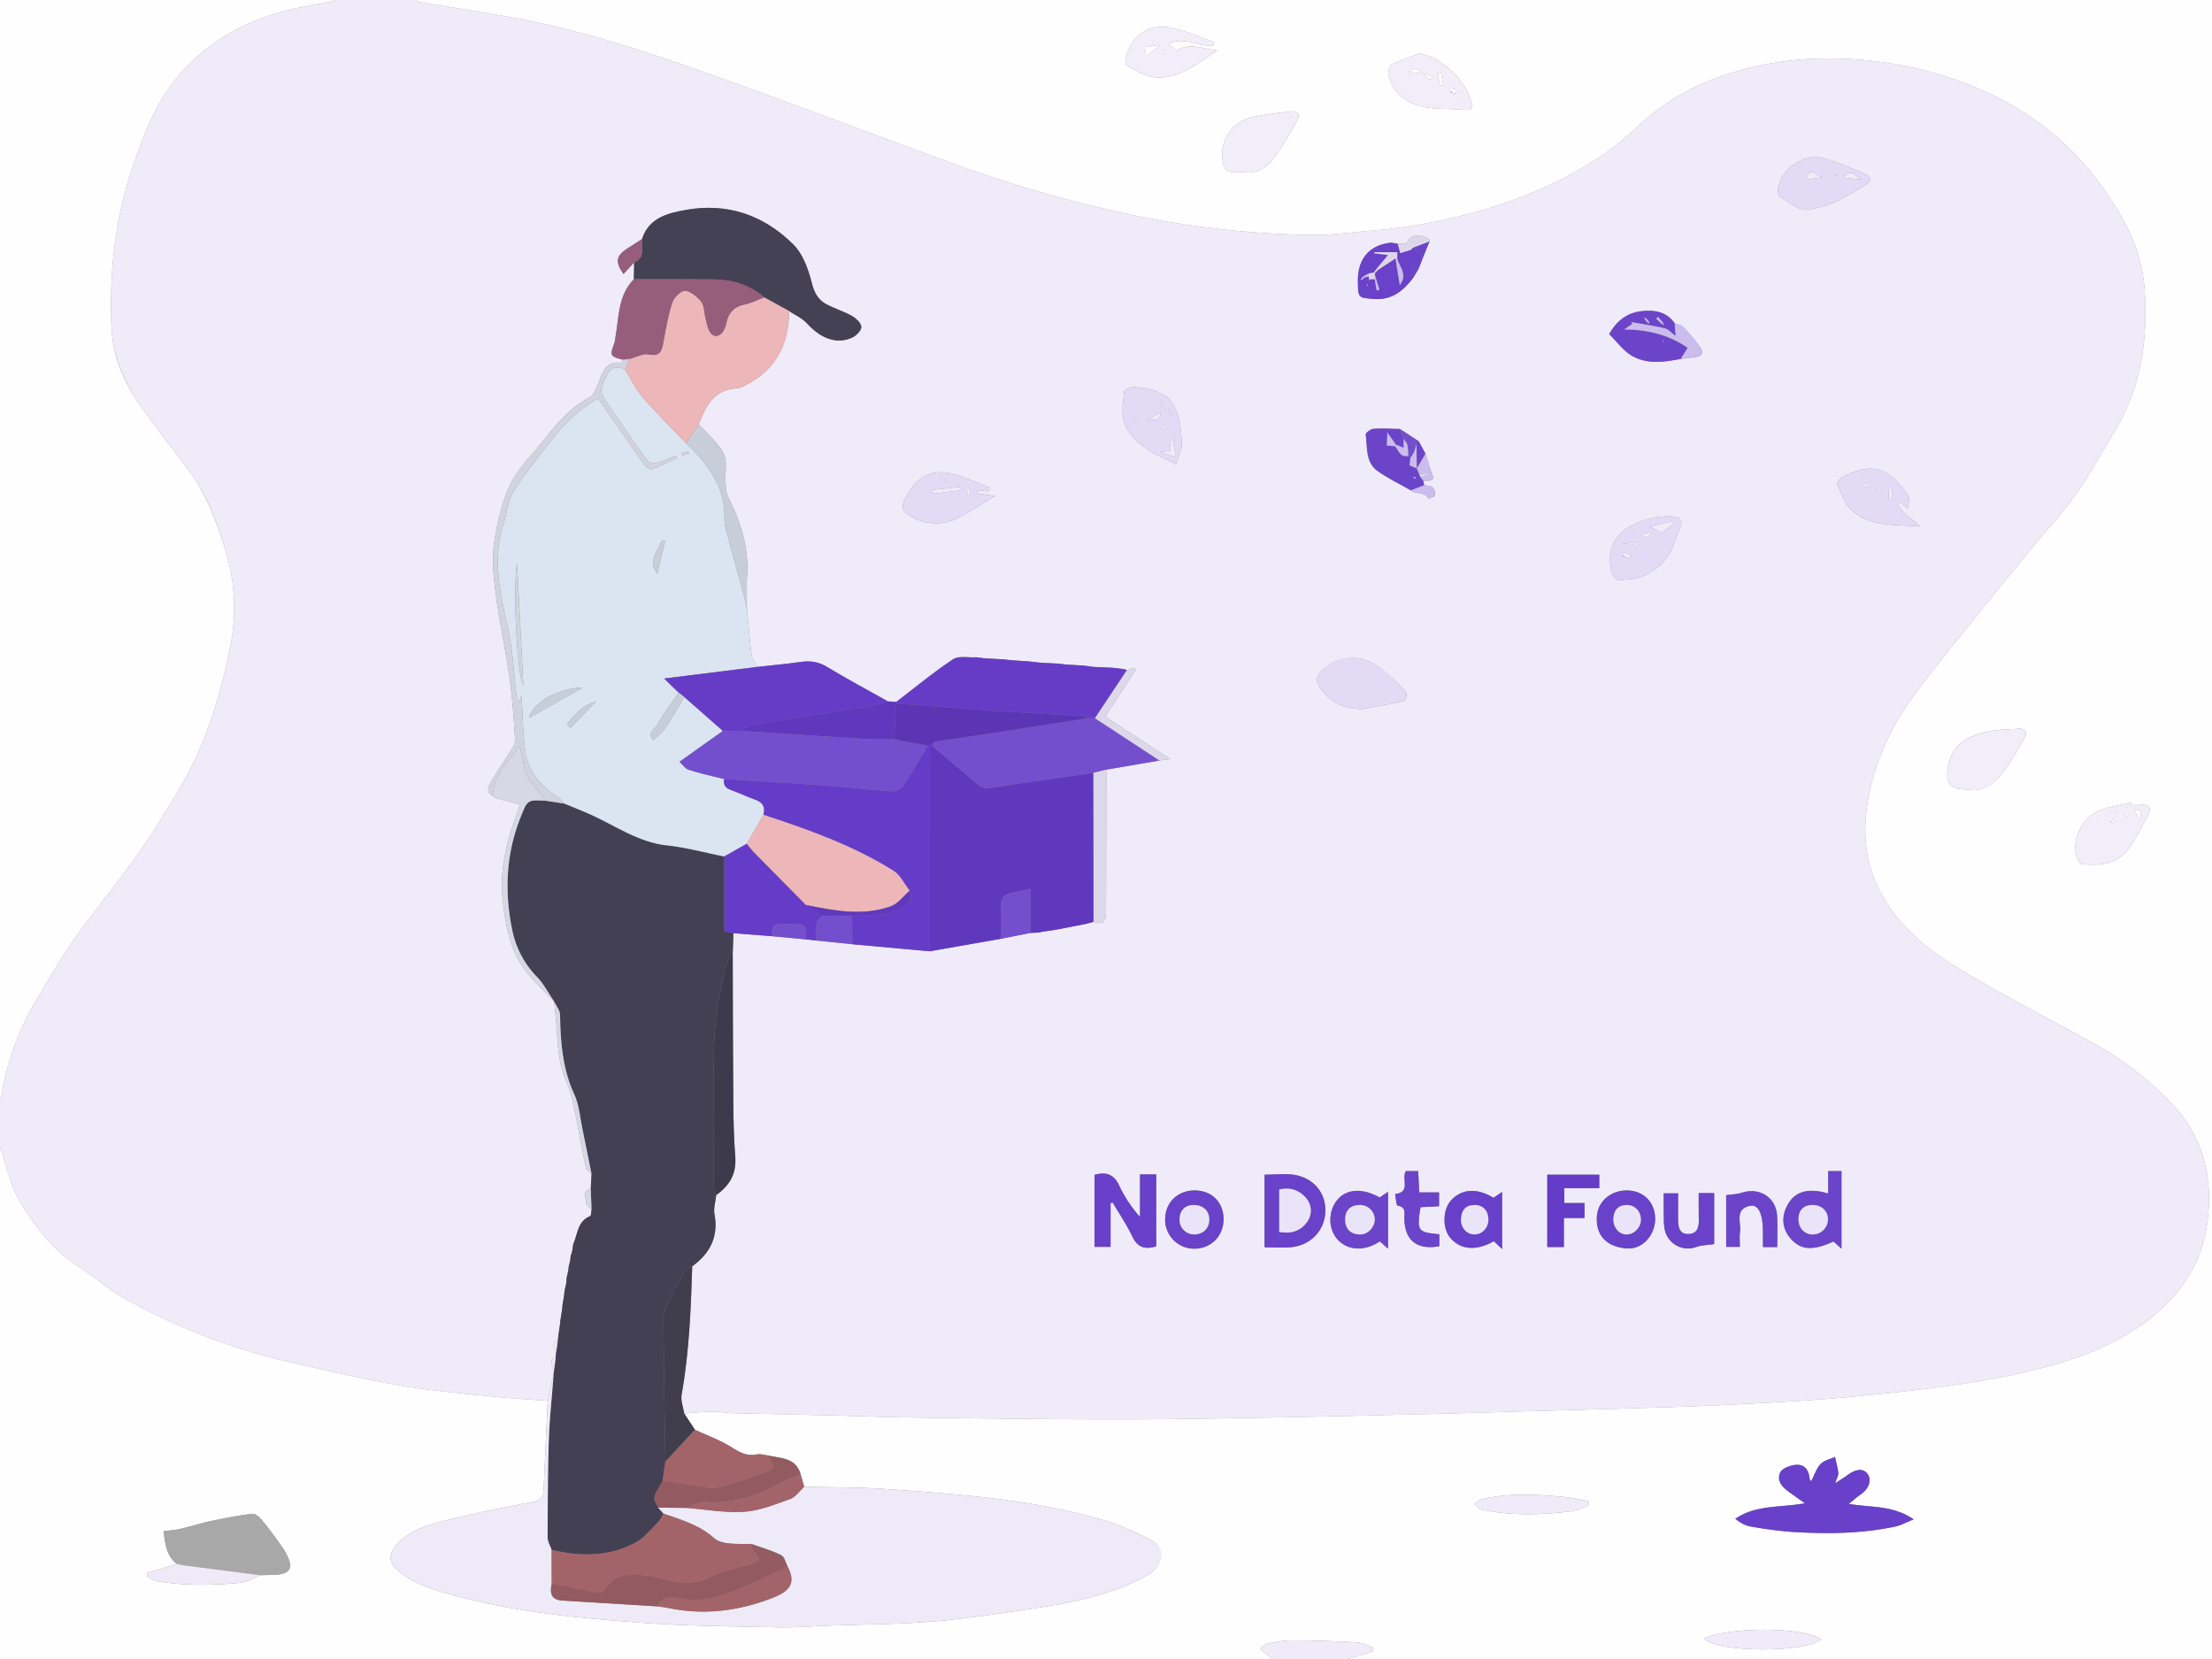 <svg id="a8cd01c5-f323-4511-b3a8-029f479e4a1c" data-name="Слой 1" xmlns="http://www.w3.org/2000/svg" viewBox="0 0 1600 1200"><rect x="0" y="0" width="1600" height="1200" fill="#808080" stroke="none"/><path d="M244.4,0h56.2a16.1,16.1,0,0,0,3.3,1.5c28.5,4.9,57.2,8.8,85.4,14.9,50.1,10.8,98.4,27.9,146.6,45.3C586.6,80,637,99.2,687.7,117.7a949.1,949.1,0,0,0,146.2,40.8A703.6,703.6,0,0,0,947.8,170a211.3,211.3,0,0,0,26.4-1.5c16.5-1.6,33.1-2.7,49.4-5.5,34.4-5.9,67.8-15.1,99.5-30.3,21.6-10.3,41.7-22.8,59-39s36.2-28.7,58.3-36.9c38.2-14.3,77.7-17.3,117.6-12.3,33.3,4.2,65.1,13.8,95,30.4,35.6,19.7,62.1,47.8,81.9,82.4,9.3,16.2,15.3,34.4,16.4,53.2,2.3,35.8-2.6,70-21.8,101.7-12.8,21.2-24.3,42.9-40.7,61.8-21.3,24.4-41.5,49.9-61.9,75.1-15.4,19.1-31.2,38-45.4,58.1a176.3,176.3,0,0,0-28.4,62.3c-6,25.4-5.9,50.5,6.4,74.5,13.4,26.3,35.7,43.7,60,58.2,29.8,17.8,60.7,33.9,91.3,50.5a237.7,237.7,0,0,1,61.1,46.5c21.9,23.6,28.9,53,24.8,84.5-4.6,35.1-24.9,60.6-54.1,79-19.4,12.3-41,20.4-63.3,26.2-44.4,11.7-89.9,16.5-135.4,21-31,3.1-62.2,4.6-93.4,6.2-29.2,1.5-58.4,2.2-87.6,3.1l-54.5,1.5-54.5,1.6-61.3,1.5c-23.2.5-46.4,1.1-69.6,1.5-39.1.6-78.3,1.5-117.5,1.4-49.7,0-99.5-.8-149.3-1.4-17.9-.3-35.8-1-53.7-1.5l-71.9-1.6c-5-.1-10-1.2-15-1.1-6.9,0-13.8.8-20.7,1.3-.7-4.5-2.6-9.2-1.9-13.4,5.5-30.8,6.7-61.9,7.7-93,12.8-9.4,19.1-21.3,16.1-37.7-.8-4.4.8-9.2,1.2-13.8,9.6-7,14.8-15.9,13.8-28.4s-1.3-27.3-1.4-40.9c-.3-35.2-.3-70.4-.4-105.5.1-4.9.3-9.8.5-14.7l28.2,2.2,24.4,2.3,7.4.8,26,2.7,56,5.1,51.7-9.1,21.3-4.2,6-.3,3.1-.7,6-.8,3.1-.5,21.2-4.1,3.1-.8,3-.8c6.8,2.1,9,.3,9-7.6.1-34.2.2-68.3.2-102.5l38.5-6.6,7.7-1.1-47-30.7,22.1-33.7a18.3,18.3,0,0,1-1.3-1.6l-5,1.6-2.9-.7-7.7-.9-13.6-.6-7.6-1-12.1-.7-6.1-.7-12.1-.6-9.2-1-12-.8-6.2-.7-13.6-.7-6.1-.8c-5.7.4-12.7-1.2-16.8,1.6-14.1,9.4-27.3,20.3-40.9,30.7l-6.1-.4c-14.6-8.2-29.4-16.1-43.8-24.8-6.2-3.8-12.2-4.7-19.2-3.7-10.5,1.5-21,2.4-31.5,3.6-1.4-2.8-3.6-5.5-4-8.4-1.5-10.7-2.2-21.4-3.3-32.1s-.2-19.7.1-29.5c.6-19-5.5-36-13.7-52.7-1.7-3.2-1.7-7.4-2-11.2-.5-6.9,1.5-15-1.5-20.6-4.1-7.9-11.8-14.1-17.9-21,5-13,10.9-25.1,27.5-26a16.2,16.2,0,0,0,5.6-1.9c22.4-11,32.1-29.6,32.3-54,4.3,2.9,9.2,5,12.6,8.6,10.3,11.3,21.5,15.6,32.8,10.7,3-1.3,6.8-5,6.8-7.7s-3.6-6.2-6.5-7.9c-5.9-3.4-12.5-5.4-18.5-8.5s-9.1-8.5-10.9-15.9c-2.5-9.8-6.4-20.6-13.2-27.4-21.4-21.3-47.8-30.5-78.1-25-13.3,2.4-26.5,5.8-31.4,21l-9.3,6c-9.6,5.8-10.5,10.3-4.1,19.3l7.7-8.4c-.1,4-.1,8.1-.2,12.2-11.6,11.8-10.7,27.6-13.4,42.2-.1.2,0,.5,0,.7s-.3,2-.6,3c-3.5,9.5-3.3,9.9,6.3,12.3-.6.8-1.2,2.3-1.7,2.2-11.9-1.2-13.5,8.1-16.8,15.9-1.4,3.4-3.1,7.8-5.9,9.2-14.2,7.4-23.8,19.5-33.5,31.3s-18.6,20.4-24.2,32.4-9.6,28.6-11.5,43.4c-1.5,12.1.1,24.9,1.7,37.2,2.7,20.2,7.1,40,9.9,60.1,2,14.2,2.8,28.5,3.8,42.8.2,2.2-.9,4.7-2.1,6.6-5,8.2-10.5,16-15.3,24.2-1.9,3.2-4.1,7.6,1.5,10.2h0l1.6,1.5,17.7,4.7c-.6,2-1.1,4.2-1.9,6.3-8.2,21.4-13.2,42.9-10.1,66.3,2.5,18.6,6,36.3,18.6,50.8,5.7,6.7,12.2,12.8,18.3,19.2h0c.5,4.9,1,9.9,1.4,14.9,1,9.7,1,19.6,3,29.2s6.6,17.9,8.7,27.1c3.7,16.1,6.3,32.5,9.7,48.7.4,1.8,2.7,3.2,4.2,4.8l-.6,10.8c-6.6,1.2-3.2,6.3-3.5,9.6-.1,1.7,2.7,3.6,4.1,5.4-.3,1.6-.2,4.3-1.1,4.7-8.2,3.3-8.8,11.2-11.3,18l-1,3.1c-.2,1.5-.5,3-.7,4.5s-.6,2-1,3l-.3,3.1c-.3,1.5-.7,3-1.1,4.5l-.3,3.1c-.5,2-.9,4-1.3,6s-.2,2.1-.2,3.1-.9,4-1.3,6.1l-.3,3c-.3,2.1-.7,4.1-1,6.1s-.3,3-.5,4.5l-1.2,7.6-.3,3.1c-.4,2.5-.7,5.1-1.1,7.6s-.2,2-.4,3c-4.7,2.5-3,5.8-1.2,9.1l-.3,3.1c-4.7,2.5-3,5.8-1.1,9.1-.1,1-.2,2-.4,3-1.4,6.6-2.9,13.2-4.3,19.9-13.6-1.1-27.1-1.8-40.6-3.2-22.5-2.4-45.1-4.2-67.3-8.1-27.4-4.8-54.6-11.2-81.8-17.5A444.9,444.9,0,0,1,88.8,938.4c-11.6-6.5-21.6-15.7-32.8-22.9-18.5-11.9-31.4-29.1-42.1-47.4C7,856.5,4.5,842.4,0,829.4v-35c.3-.3.9-.7,1-1.1a189.5,189.5,0,0,1,26.1-71.2c8.3-13.8,16.1-28,25.5-41.2,15.1-21.3,31.8-41.5,46.9-62.8,11.3-16,21.6-32.8,31.5-49.8,18.2-31,28.4-65.2,35.4-99.9a140.7,140.7,0,0,0-3-69.3c-6.2-20.3-13-39.9-25.6-57s-24.1-31.6-35.7-47.8-20.6-36.5-21.5-57.9c-1.5-39,2.4-77.3,15-114.6C104.1,97,112.9,72.9,131,52.6,155.7,25,186.4,10.9,221.7,4.5,229.3,3.1,236.9,1.5,244.4,0Zm789.5,174.8v-1.6c-7.8-4.9-14.2-3.2-16.6,3.1H1011c-2.1-.3-4.3-.9-6.3-.6-14.9,2.2-22.8,12.2-22.5,28.1.2,11.8.3,11.5,11.1,12.4,13.3,1.2,21.7-5.8,29-15.4l3.8-6.4,3-7.7c1.6-4,3.2-8,4.9-12ZM1031,328.1l-4.9-9-13.5-8.8c-6.5-.1-12.9-.5-19.3-.1-2,.2-5.6,3-5.4,4.2,1.1,9.2-.5,19.8,8.3,26.1s16.2,9.5,24.3,14.2c3.6,3.2,10.2.4,12.6,6.1,1.7-.8,4.4-1.3,4.7-2.5a6.5,6.5,0,0,0-1.5-5.7c-1.4-1.3-4-1.2-6.1-1.7a28.2,28.2,0,0,1-.7-3.1c3.5-.4,9.5,1.4,5.9-6Zm184.8-68.5,10.4-1.3c4.8-.6,6.4-3.2,3.5-7.1a134.1,134.1,0,0,0-12.3-14.8c-1.3-1.4-3.9-1.7-6-2.4-6.1-8.9-15.6-10-24.8-8.8s-17.4,7-22.6,16.5c5.5,5.4,9.8,11.5,15.7,15.2C1190.9,263.8,1203.5,261.9,1215.8,259.6ZM803.3,870.2l1.5-.4c4.8,8.1,10.2,16,14.2,24.5s9.3,9.6,17.3,7.2v-52H824.6v30.8a96,96,0,0,1-15.1-22.8c-3.9-8.4-9.6-9.9-17.8-7.7v52.1h11.6ZM985.9,512.8c10.1-1.9,20.2-3.6,30.2-5.9.8-.2,1.8-5.2.8-6.3-8.2-8.9-16.4-17.9-28-22.7s-28.1-.8-35.5,10.7a7.2,7.2,0,0,0-.2,6.1C960.3,507.2,971.2,513.2,985.9,512.8Zm323.7-361.1c6.1-1.9,12.6-3.1,18.3-5.8a203.2,203.2,0,0,0,22.6-13c3.8-2.4,2.2-5.4-1.1-6.8-9.9-4.2-19.7-8.9-30.1-11.6-14.1-3.8-29.9,6.6-33,20.7-.5,2.1-.3,6,1.1,6.8C1294,146.2,1300,152.6,1309.6,151.7Zm-455,165.4C853,291,845.2,281.5,820,280c-2.3-.1-6.6,1.9-6.8,3.3-1,9.6-3.3,19.2,3.1,28.6s15,14.4,24.5,19.1l9.9,4.8c1.3-4,2.8-7.9,3.9-11.9C855,322.3,854.6,320.4,854.6,317.1ZM715,355.4l.9-2.7c-8.5-3.3-16.9-7.2-25.7-9.7-18.9-5.3-30.5,5-36.7,20.5-.7,1.8-.6,5.1.6,6.3,9.2,9.1,25.9,11.5,38.6,5,9.2-4.7,17.9-10.5,26.9-15.9l-13.2-2.2.7-2Zm460.6,63.8c14.7,0,28.5-9.7,34.3-23.4,2-4.7,3.4-9.5,5.4-14.1s.7-7.6-4.7-8a56.6,56.6,0,0,0-31.2,6.9c-11.3,5.9-16.4,17.1-14.4,29.5C1166.2,417.7,1169.2,421,1175.6,419.2Zm197.1-54.7,1.6-1.4,5.6,4.7c.3-3.8,1.7-7.4.4-9.2-13.6-20.2-26.3-24.9-47.6-13.5-1.7.9-4.3,4-3.8,4.9,2.9,6.5,5.1,14.1,10.1,18.7,13.7,12.8,31.8,10.6,50.2,12.2C1382.9,375,1375.7,371.5,1372.7,364.5Zm-458,537.7c6.5,0,12.3.4,18.1,0,14.5-.9,24.8-11.1,25.8-24.9s-7.8-24.9-21.9-27.4c-7-1.2-14.4-.2-22-.2Zm407.7-38.9c-14.1-4.1-23.2-1.8-28.6,6.9s-4.6,18.9,1.7,26,15.7,8.7,30.7,1.8l5.8,5.2V847.1h-9.6ZM1004,903.2V862.1l-6.1,4.1c-12.2-7-23.7-6.4-30.4,1.5s-6.9,20.2-.7,28,18.5,10.6,31.3,2.2Zm82.5.2V862.2l-6.2,4.2c-12.1-7.3-23.1-6.6-30.9,2.1-5.9,6.6-6.1,20.1-.4,26.8,7.4,8.8,18.8,9.7,31.5,2.5Zm110.7-21.1c.3-11.9-8.3-20.9-20-21.2s-21.9,8.1-22.2,19.8c-.4,14,8.3,21,21.5,22.1C1187.6,904,1196.9,893.9,1197.2,882.3Zm-66,19.7V881h14.9V870.2h-14.6V859.4h25.3v-9.7h-37.6V902ZM885,882.3c.2-12.4-8.1-21-20.6-21.2s-21.4,8.5-21.6,20.5a21,21,0,0,0,20.8,21.6C875.7,903.3,884.8,894.4,885,882.3ZM1228.7,863c0,6.7,0,12.9.1,19.2s-1.4,10.1-7.4,10.4-7.6-4.9-7.6-10.1,0-12.9,0-19.3h-10.4c0,6.5,0,12.6.1,18.6a40.8,40.8,0,0,0,.4,6.1,17.2,17.2,0,0,0,23,14.1c3.9-1.4,8.2-1.4,13-2.1V863Zm56.8,39c0-8.2.4-15.5-.1-22.8-.8-13-12.5-20.4-25-16.6-3.6,1.2-7.6,1.3-11.8,1.9v37.4h9.9c0-3.9-.4-7.5.1-10.9.9-6.8-4.1-16.4,7.2-18.8,6.1-1.3,9.4,5.9,9.4,18.8v11Zm-244.4-9.2c-15.8-1.5-16.4-2.4-13.6-19.6l13.4-.7v-10h-14.3c-.3-5.5-.5-10.4-.8-15.4h-8.9c-3.5,5.6,4.1,15.1-7.8,16.6.6,3.1.9,8.2,1.8,8.4,6.3.9,4.9,5.4,4.9,9.1.2,16,9.1,23.2,25.3,20.2Z" style="fill:#efebf9"/><path d="M0,829.4c4.5,13,7,27.1,13.9,38.7,10.7,18.3,23.6,35.5,42.1,47.4,11.2,7.2,21.2,16.4,32.8,22.9a444.9,444.9,0,0,0,117.7,46.1c27.2,6.3,54.4,12.7,81.8,17.5,22.2,3.9,44.8,5.7,67.3,8.1,13.5,1.4,27,2.1,40.6,3.2l-3,64.1a7.6,7.6,0,0,0-.1,1.5c-.8,4.3-2.2,6.6-7.5,7.5-21.5,3.9-42.9,8.3-64.1,13.6-12.2,3-24.4,6.7-33.6,16.3-7.8,8-7.1,14.6,1.8,21.3,12,9.2,26,13,40.2,16.8,44.6,12,90.5,16.2,136.3,19.5,32.4,2.3,65,2.5,97.5,3.2,13.3.2,26.7-1,40-1.4,17.4-.6,34.8-.8,52.2-1.6,12.8-.7,25.6-1.6,38.3-3.2,20.9-2.6,41.8-5.5,62.6-8.9,25.7-4.3,50.9-10,73.9-23,10.5-5.9,12.3-19.4,2.5-24.6s-22.2-11.1-33.9-14.5c-51.5-15.3-104.7-19-157.9-22.8-19.8-1.4-39.8-1.2-59.7-1.7l-2.7-9.3c-3.5-11.9-14.3-11.1-23.3-13.3-2.8-.3-5.6-1.3-8.2-.8-7.3,1.5-12.6-1.5-18.6-5.3-8.2-5.1-17.4-8.4-26.2-12.5l-7.8-11.8c6.9-.5,13.8-1.3,20.7-1.3,5-.1,10,1,15,1.1l71.9,1.6c17.9.5,35.8,1.2,53.7,1.5,49.8.6,99.6,1.4,149.3,1.4,39.2.1,78.4-.8,117.5-1.4,23.2-.4,46.4-1,69.6-1.5l61.3-1.5,54.5-1.6,54.5-1.5c29.2-.9,58.4-1.6,87.6-3.1,31.2-1.6,62.4-3.1,93.4-6.2,45.5-4.5,91-9.3,135.4-21,22.3-5.8,43.9-13.9,63.3-26.2,29.2-18.4,49.5-43.9,54.1-79,4.1-31.5-2.9-60.9-24.8-84.5a237.7,237.7,0,0,0-61.1-46.5c-30.6-16.6-61.5-32.7-91.3-50.5-24.3-14.5-46.6-31.9-60-58.2-12.3-24-12.4-49.1-6.4-74.5a176.3,176.3,0,0,1,28.4-62.3c14.2-20.1,30-39,45.4-58.1,20.4-25.2,40.6-50.7,61.9-75.1,16.4-18.9,27.9-40.6,40.7-61.8,19.2-31.7,24.1-65.9,21.8-101.7-1.1-18.8-7.1-37-16.4-53.2-19.8-34.6-46.3-62.7-81.9-82.4-29.9-16.6-61.7-26.2-95-30.4-39.9-5-79.4-2-117.6,12.3-22.1,8.2-41.1,20.7-58.3,36.9s-37.4,28.7-59,39c-31.7,15.2-65.1,24.4-99.5,30.3-16.3,2.8-32.9,3.9-49.4,5.5a211.3,211.3,0,0,1-26.4,1.5,703.6,703.6,0,0,1-113.9-11.5,949.1,949.1,0,0,1-146.2-40.8C637,99.2,586.6,80,535.9,61.7c-48.2-17.4-96.5-34.5-146.6-45.3-28.2-6.1-56.9-10-85.4-14.9A16.1,16.1,0,0,1,300.6,0H1600V1200H974.7l18.4-5.4v-3c-3.9-1.2-7.7-3.3-11.6-3.6-15.2-.9-30.5-1.4-45.8-1.5-6.2-.1-12.5,1.1-18.6,2.2-2.1.5-3.9,2.6-5.9,3.9l5.3,4.3,3.5,3.1H0Zm127.9,301.8-6.1,2-15.6,4.5.3,2.8c2.4,1.1,4.7,2.7,7.2,3.2,19.9,3.5,40,3,60,1.2,5-.4,9.7-3.6,14.6-5.5,4.3-.2,8.6-.1,12.8-.5,8.4-.9,10.6-4.7,7.2-12.4a41.3,41.3,0,0,0-4.5-7.9c-4.3-6.1-8.7-12.2-13.5-18-2-2.5-5.3-5.9-7.7-5.6-10.2,1.1-20.2,3.2-30.2,5.3-7.6,1.6-14.9,4-22.5,5.7-3.6.8-7.3,1-11.6,1.6C119.6,1116.8,120.3,1125.3,127.9,1131.2Zm1177.7-43.8c-18.3,3.2-35.6,1-50.4,11.2,3.6,2.8,7.2,4.9,10.9,5.5a290.1,290.1,0,0,0,29.3,3.9c25.3,1.6,50.5,1.5,75.5-3.8,3.9-.8,7.5-2.9,13.3-5.2-15.2-10.4-30.8-8.4-46.9-11.2,3.7-3,6-5.1,8.7-6.9,5.9-4.1,8.1-10.3,4.9-14.7s-8.4-3.8-14.7.9c-2.3,1.7-4.7,3.1-8.8,5.9,1.2-3.9,2.5-5.8,2.3-7.5-.4-4-1.6-7.8-2.4-11.7-3.6,1.8-8.1,2.7-10.6,5.4s-4.4,8-6.6,12.2c-.6-.7-1.1-1-1.1-1.4-.5-6.5-3.6-11.1-10.3-10.4-4,.4-9.6,2.5-11,5.5-2.9,6.2,1.8,10.8,6.8,14.4Zm118-516.3c9.5,1.9,17.8-3,23.9-10.8s12-17.9,17.3-27.2c1.9-3.4-.3-6.3-4.6-6-7.8.6-15.7.5-23.2,2.2-13.5,3.1-25,9-27.8,24.8C1406.9,566.5,1410.2,571.2,1423.6,571.1ZM898.8,124.5c8.9,1.7,16.8-2.5,22.3-9.7,6.7-8.9,12.3-18.7,17.6-28.6,2-3.8-1.6-6.1-5.4-5.6-9.4,1.2-18.9,2.1-28.1,4.3a27.7,27.7,0,0,0-19.7,36c.5,1.6,3,3,4.9,3.5S895.4,124.5,898.8,124.5Zm642.8,457.3-.3-1.2c-7.3,1.7-14.8,2.7-21.8,5.3-12.9,4.9-20.6,19.5-17.7,33,.4,2.3,2.6,5.9,4.4,6.1,12.7,1.4,25.3.2,33.6-11.2,5.2-7.1,9.1-15.4,13.4-23.2,3.4-6.1,2-8.4-4.8-8.8ZM1027.2,38.6c-6.5,2.5-13.5,4.6-19.9,7.8-1.9.9-3.6,5.1-3.1,7.3,3.2,13.8,13.1,21.2,26.2,23.7,9,1.7,18.5,1.1,27.7,1.9,6.7.7,8-.6,5.7-7.1-4.6-13.1-13.7-22.4-25.3-29.5C1035.4,40.8,1031.6,40.1,1027.2,38.6ZM877.6,33.1l.7-2.7c-10.4-3.5-20.5-8.2-31.1-10.3-15.4-3-26.5,4-32.1,18.6-1,2.6-1.6,7.8-.5,8.4,6.4,3.6,13.2,8,20.2,8.7,17.7,1.9,30.7-9.6,45.8-19.3-11.1-1.3-20.6-6-29.8.3l-5.4-5.1C856.5,26,867,33.9,877.6,33.1Zm271.4,1056v-3.3c-6.1-1.1-12.2-2.5-18.4-3.1-19.8-1.9-39.7-2.8-59.3,1.8-1.8.5-3.4,2.3-5.1,3.4,1.8,1.4,3.4,3.6,5.4,4.1,21.2,4.3,42.5,3.9,63.8,1.3C1140,1092.8,1144.4,1090.6,1149,1089.1Zm83.7,95.9c7.5,10.5,74.6,10.7,84.4.7C1304.8,1177,1253.1,1176.4,1232.7,1185Z" style="fill:#fefefe"/><path d="M244.4,0c-7.5,1.5-15.1,3.1-22.7,4.5-35.3,6.4-66,20.5-90.7,48.1C112.9,72.9,104.1,97,95.6,121.8c-12.6,37.3-16.5,75.6-15,114.6.9,21.4,9.1,40.6,21.5,57.9s23.9,31.8,35.7,47.8,19.4,36.7,25.6,57a140.7,140.7,0,0,1,3,69.3c-7,34.7-17.2,68.9-35.4,99.9-9.9,17-20.2,33.8-31.5,49.8-15.1,21.3-31.8,41.5-46.9,62.8-9.4,13.2-17.2,27.4-25.5,41.2A189.5,189.5,0,0,0,1,793.3c-.1.4-.7.8-1,1.1V0Z" style="fill:#fefefe"/><path d="M920,1200l-3.5-3.1-5.3-4.3c2-1.3,3.8-3.4,5.9-3.9,6.1-1.1,12.4-2.3,18.6-2.2,15.3.1,30.6.6,45.8,1.5,3.9.3,7.7,2.4,11.6,3.6v3l-18.4,5.4H920Z" style="fill:#efebf9"/><path d="M400.5,993.4c.2-1,.3-2,.4-3,.4-3,.7-6.1,1.1-9.1l.3-3.1,1.2-9.1c.2-1,.3-2,.4-3s.7-5.1,1.1-7.6l.3-3.1,1.2-7.6c.2-1.5.3-3,.5-4.5s.7-4,1-6.1l.3-3c.4-2.1.8-4.1,1.3-6.1s.1-2.1.2-3.1.8-4,1.3-6l.3-3.1c.4-1.5.8-3,1.1-4.5l.3-3.1c.4-1,.7-2,1-3s.5-3,.7-4.5.7-2.1,1-3.1c2.5-6.8,3.1-14.7,11.3-18,.9-.4.8-3.1,1.1-4.7l-.6-15,.6-10.8c-2.2-10.7-4.3-21.4-6.5-32-1.8-8.6-2.4-17.8-6-25.6-8.5-18.5-10-37.8-10.3-57.5,0-3.2-2.7-6.4-4.2-9.6h0c-4.1-6-7.5-12.7-12.5-17.9a67.2,67.2,0,0,1-17.8-33.5c-5.8-27.8-4.7-55.1,5.9-81.8,5.1-12.7,4.7-12.8,18.2-12.1l13.7,2.1c8.1,3.4,16.3,6.5,24.1,10.4,16.2,7.9,31.4,17.8,50.1,19.8,13.9,1.5,27.5,5.3,41.3,8v54.3l6.6,1.2-.5,14.7c-1.2,1.6-2.9,3.1-3.5,4.9-7,22.5-9.8,45.7-10.2,69-.5,31.1-.2,62.1,0,93.2,0,2.5,1.1,5.1,1.7,7.7-.4,4.6-2,9.4-1.2,13.8,3,16.4-3.3,28.3-16.1,37.7-2.2,1.6-5.3,2.8-6.5,5-4.1,7.1-7.8,14.5-11.2,22-1.6,3.6-3.1,7.5-3.1,11.3.2,34.3.9,68.6,1.4,102.9-.7,4.6-1.3,9.1-2,13.7s-4.7,7.1-5.7,11.1,1.5,5.7,2.4,8.5l4,4.4c-1.4,2.1-2.4,4.5-4.1,6.2-4.9,4.9-9.4,10.7-15.2,14.1-19.5,11.1-40.5,10.8-61.7,5.9-1-3-2.9-6-2.9-9,.1-23.7.1-47.5.9-71.2C397.6,1025.1,399.3,1009.3,400.5,993.4Z" style="fill:#444053"/><path d="M523.9,619.5c-13.8-2.7-27.4-6.5-41.3-8-18.7-2-33.9-11.9-50.1-19.8-7.8-3.9-16-7-24.1-10.4-1.6-1.7-3.1-3.8-5.1-5-12.8-8-21.7-18.9-23.5-34.1-1.6-12.9-1.8-26-2.5-39.2-.6,1.5-1.1,3.1-1.7,4.7a10.6,10.6,0,0,1-2.1-5.7c-2-16-2.6-32.2-6.1-47.8-5.7-25.3-11.5-50.2-3-75.9,2.5-7.6,2.9-16.2,7-22.7,7.9-12.7,17.6-24.4,26.8-36.3s20-23.2,34.4-31c1.7,2.4,3.3,4.5,4.8,6.8,9.5,13.6,18.8,27.3,28.5,40.9,1.2,1.7,4.2,3.9,5.5,3.5,6.3-2.3,12.2-5.3,18.3-8.1l-.8-1.9c-4.5,1.8-9,4.1-13.7,5.2-2.2.6-6-.1-7.2-1.7-10.5-14.7-20.6-29.8-31-44.7-4.5-6.5-.2-12,2.2-17.3s7.5-6.4,12.9-3.6c4.2,6.7,7.6,14,12.7,19.8,10,11.6,20.9,22.4,31.5,33.5,3.8,3.9,7.9,7.6,11.3,11.9,9.9,12.2,16.9,25.4,16.4,41.9-.2,5.4,1.8,10.9,3.2,16.2,3.6,13.7,7.5,27.4,11.1,41.2.9,3.3,1.4,6.7,2.1,10,1.1,10.7,1.8,21.4,3.3,32.1.4,2.9,2.6,5.6,4,8.4l-67.3,8.4c4.4,4.3,7.4,7.3,10.5,10.2-5.2,7.6-10.9,14.9-15.3,22.9-1.8,3.2-7.9,6.3-3,11.5,3-2.9,6.5-5.5,8.8-9,4.9-7.1,9.1-14.7,13.6-22.2l27.9,24.5L491.5,551c2.4,2.2,4.2,5.1,6.7,5.8,8.4,2.7,17.1,4.6,25.6,6.7-.7,4.1.8,6.5,4.9,7.9,5.9,2.1,11.6,4.9,17.5,7s7.5,5.4,6,11l-12,20.9ZM431.2,507.3c-9.4,2.8-15.6,9.4-21,16.6l2.5,2.7,18.5-19.3.3-.6ZM374,407.5c-3.1,17.5-.1,81,4.5,87.9C377,465.7,375.5,435.7,374,407.5Zm8.7,111.8,38.7-21.9C404.8,497.5,385.6,507.6,382.7,519.3Zm98.4-128-2-.6c-8,14.9-8.3,16.6-3.7,24.6Zm17.2-63.5c-.1-.5-.3-.9-.4-1.4l-5,1.5.6,1.7Z" style="fill:#dbe5f1"/><path d="M480,1094.9l-4-4.4,20.4.2c14,1.1,28,3.7,41.9,2.8,11.2-.8,22.3-5.3,33.2-9.2,3.9-1.4,6.8-5.8,10.2-8.9,19.9.5,39.9.3,59.7,1.7,53.2,3.8,106.4,7.5,157.9,22.8,11.7,3.4,23,8.9,33.9,14.5s8,18.7-2.5,24.6c-23,13-48.2,18.7-73.9,23-20.8,3.4-41.7,6.3-62.6,8.9-12.7,1.6-25.5,2.5-38.3,3.2-17.4.8-34.8,1-52.2,1.6-13.3.4-26.7,1.6-40,1.4-32.5-.7-65.1-.9-97.5-3.2-45.8-3.3-91.7-7.5-136.3-19.5-14.2-3.8-28.2-7.6-40.2-16.8-8.9-6.7-9.6-13.3-1.8-21.3,9.2-9.6,21.4-13.3,33.6-16.3,21.2-5.3,42.6-9.7,64.1-13.6,5.3-.9,6.7-3.2,7.5-7.5a7.6,7.6,0,0,1,.1-1.5l3-64.1c1.4-6.7,2.9-13.3,4.3-19.9-1.2,15.9-2.9,31.7-3.5,47.5-.8,23.7-.8,47.5-.9,71.2,0,3,1.9,6,2.9,9,0,8.1,0,16.1.1,24.2-1.4,6.4-.9,11.8,7.4,12.4l68.7,4.2c2.7.4,5.5.6,8.2,1.2,25.9,5.4,50.9,2.2,75.4-7.3,13.5-5.2,16.7-11.4,10.9-22.7-1.5-2.8-2.3-7.1-4.7-8.2-6.8-3.4-14.3-5.5-21.5-8.1-5.5-.1-11,.2-16.5-.4-3.5-.4-7.7-1.3-10.2-3.6C506.2,1103.2,493,1099.4,480,1094.9Z" style="fill:#eeeaf7"/><path d="M791,666.8l-3,.8-3.1.8-21.2,4.1-3.1.5-6,.8-3.1.7-6,.3v-32l-13.7,3c-5.4,1.1-8.2,3.7-7.7,9.8.5,7.8.1,15.6.1,23.4l-51.7,9.1q.2-74.4.1-148.9H674c11.3,9.6,22.6,19.2,34,28.6,1.6,1.2,3.9,2.5,5.7,2.4,6.7-.7,13.4-2,20-3l57.2-8.2Z" style="fill:#6038bd"/><path d="M672.6,539.2q0,74.5-.1,148.9l-56-5.1c-.1-6.9-.1-13.8-.2-20.7,12.1.1,24.2.5,35.3-5.5,4.9-2.7,9.2-5.8,6.4-12.5-3.9-5-6.8-11.5-11.9-14.6-29.2-18.2-61.4-29.7-93.9-40.3,1.5-5.6-.5-9.1-6-11s-11.6-4.9-17.5-7c-4.1-1.4-5.6-3.8-4.9-7.9,24.9,1.6,49.8,3,74.6,4.8,15.5,1.1,31,3.1,46.5,4.1,2.8.2,6.9-1.9,8.5-4.2,6.3-9.4,11.9-19.3,17.7-29Z" style="fill:#653cc7"/><path d="M458.5,202c.1-4.1.1-8.2.2-12.2,8.4-3.4,5.1-10.8,5.7-16.9,4.9-15.2,18.1-18.6,31.4-21,30.3-5.5,56.7,3.7,78.1,25,6.8,6.8,10.7,17.6,13.2,27.4,1.8,7.4,4.6,12.6,10.9,15.9s12.6,5.1,18.5,8.5c2.9,1.7,6.6,5.3,6.5,7.9s-3.8,6.4-6.8,7.7c-11.3,4.9-22.5.6-32.8-10.7-3.4-3.6-8.3-5.7-12.6-8.6l-18-9.9c-10.6-9.2-23.2-12.8-36.9-13C496.8,201.9,477.6,202,458.5,202Z" style="fill:#454154"/><path d="M552.8,215.1l18,9.9c-.2,24.4-9.9,43-32.3,54a16.2,16.2,0,0,1-5.6,1.9c-16.6.9-22.5,13-27.5,26-3.1,4.6-6.1,9.2-9.1,13.8-10.6-11.1-21.5-21.9-31.5-33.5-5.1-5.8-8.5-13.1-12.7-19.8l3.3-7.8c4.6-1.2,9.6-4.1,13.9-3.2,6.9,1.3,9-1.1,10.2-7.1,1.9-10.1,3.6-20.4,6.7-30.2,1.2-3.7,6.2-8.7,9.4-8.7s8.7,4.1,11.5,7.7,2.1,7.6,3.1,11.5,1.3,6.5,2.7,9.4c2.4,5,6.8,5.3,10,.9a19.7,19.7,0,0,0,2.5-6.2c1.5-7.5,5.6-11.9,13.4-13.5C543.6,219.2,548.1,216.8,552.8,215.1Z" style="fill:#edb6b8"/><path d="M771.3,480.7l12.1.7,7.6,1,13.6.6,7.7.9,2.9.7L792,519.5h-5.6a7.3,7.3,0,0,0-2.6-1.4l-52.5-3.2c-8.7-.5-17.5-1-26.2-1.7l-56.9-4.3c0-.4.1-.8.1-1.2,13.6-10.4,26.8-21.3,40.9-30.7,4.1-2.8,11.1-1.2,16.8-1.6l6.1.8,13.6.7,6.2.7,12,.8,9.2,1,12.1.6Z" style="fill:#663cc7"/><path d="M786.4,519.5H792l46.7,30.6-38.5,6.6-9.3,2.3-57.2,8.2c-6.6,1-13.3,2.3-20,3-1.8.1-4.1-1.2-5.7-2.4-11.4-9.4-22.7-19-34-28.6.7-.9,1.4-2.5,2.2-2.7l42.5-6.4Z" style="fill:#744fcd"/><path d="M522.9,528.7,495,504.2l-4.1-3.2c-3.1-2.9-6.1-5.9-10.5-10.2l67.3-8.4c10.5-1.2,21-2.1,31.5-3.6,7-1,13-.1,19.2,3.7,14.4,8.7,29.2,16.6,43.8,24.8-4,1.1-7.9,2.6-12,3.3-28.2,4.6-56.5,8.9-84.7,13.6-3.9.6-7.4,2.9-11.1,4.4Z" style="fill:#663cc7"/><path d="M552.8,215.1c-4.7,1.7-9.2,4.1-14,5.1-7.8,1.6-11.9,6-13.4,13.5a19.7,19.7,0,0,1-2.5,6.2c-3.2,4.4-7.6,4.1-10-.9-1.4-2.9-1.9-6.2-2.7-9.4s-.9-8.6-3.1-11.5-7.5-7.6-11.5-7.7-8.2,5-9.4,8.7c-3.1,9.8-4.8,20.1-6.7,30.2-1.2,6-3.3,8.4-10.2,7.1-4.3-.9-9.3,2-13.9,3.2l-4.6.6c-9.6-2.4-9.8-2.8-6.3-12.3.3-1,.4-2,.6-3s-.1-.5,0-.7c2.7-14.6,1.8-30.4,13.4-42.2,19.1,0,38.3-.1,57.4.1C529.6,202.3,542.2,205.9,552.8,215.1Z" style="fill:#965e7b"/><path d="M523.9,619.5l16.3-9.2c1.6,1.9,3.1,4,4.8,5.8l38,38.5,7.2,4.6,4.9,3c-1.5,1.8-4,3.3-4.3,5.3-.7,4.2-.2,8.5-.3,12.8l-7.4-.8c-.3-11.1-.3-11.1-11.5-11.1a22.9,22.9,0,0,1-3.7-.1c-7.1-1.1-10.5,1.5-9.2,8.9L530.5,675l-6.6-1.2Z" style="fill:#653cc7"/><path d="M518,864.5c-.6-2.6-1.7-5.2-1.7-7.7-.2-31.1-.5-62.1,0-93.2.4-23.3,3.2-46.5,10.2-69,.6-1.8,2.3-3.3,3.5-4.9.1,35.1.1,70.3.4,105.5.1,13.6.3,27.3,1.4,40.9S527.6,857.5,518,864.5Z" style="fill:#3d3a4b"/><path d="M481.3,1057.2c-.5-34.3-1.2-68.6-1.4-102.9,0-3.8,1.5-7.7,3.1-11.3,3.4-7.5,7.1-14.9,11.2-22,1.2-2.2,4.3-3.4,6.5-5-1,31.1-2.2,62.2-7.7,93-.7,4.2,1.2,8.9,1.9,13.4l7.8,11.8Z" style="fill:#403d4d"/><path d="M450.8,260.2l4.6-.6-3.3,7.8c-5.4-2.8-10.4-1.6-12.9,3.6s-6.7,10.8-2.2,17.3c10.4,14.9,20.5,30,31,44.7,1.2,1.6,5,2.3,7.2,1.7,4.7-1.1,9.2-3.4,13.7-5.2l.8,1.9c-6.1,2.8-12,5.8-18.3,8.1-1.3.4-4.3-1.8-5.5-3.5-9.7-13.6-19-27.3-28.5-40.9-1.5-2.3-3.1-4.4-4.8-6.8-14.4,7.8-24.9,18.8-34.4,31s-18.9,23.6-26.8,36.3c-4.1,6.5-4.5,15.1-7,22.7-8.5,25.7-2.7,50.6,3,75.9,3.5,15.6,4.1,31.8,6.1,47.8a10.6,10.6,0,0,0,2.1,5.7c.6-1.6,1.1-3.2,1.7-4.7.7,13.2.9,26.3,2.5,39.2,1.8,15.2,10.7,26.1,23.5,34.1,2,1.2,3.5,3.3,5.1,5l-13.7-2.1c-5.9-8.5-14.4-15.4-16-26.5-.5-3.7-1.5-7.3-2.7-13.2-9.2,12.5-19.3,21.6-19.3,36.2-5.6-2.6-3.4-7-1.5-10.2,4.8-8.2,10.3-16,15.3-24.2,1.2-1.9,2.3-4.4,2.1-6.6-1-14.3-1.8-28.6-3.8-42.8-2.8-20.1-7.2-39.9-9.9-60.1-1.6-12.3-3.2-25.1-1.7-37.2,1.9-14.8,5.3-30,11.5-43.4s15.6-22,24.2-32.4,19.3-23.9,33.5-31.3c2.8-1.4,4.5-5.8,5.9-9.2,3.3-7.8,4.9-17.1,16.8-15.9C449.6,262.5,450.2,261,450.8,260.2Z" style="fill:#d1d3de"/><path d="M803.3,870.2v31.7H791.7V849.8c8.2-2.2,13.9-.7,17.8,7.7a96,96,0,0,0,15.1,22.8V849.5h11.7v52c-8,2.4-13.5.8-17.3-7.2s-9.4-16.4-14.2-24.5Z" style="fill:#6840c9"/><path d="M985.9,512.8c-14.7.4-25.6-5.6-32.7-18.1a7.2,7.2,0,0,1,.2-6.1c7.4-11.5,22.8-15.8,35.5-10.7s19.8,13.8,28,22.7c1,1.1,0,6.1-.8,6.3C1006.1,509.2,996,510.9,985.9,512.8Z" style="fill:#e3dbf5"/><path d="M534.4,528.6c3.7-1.5,7.2-3.8,11.1-4.4,28.2-4.7,56.5-9,84.7-13.6,4.1-.7,8-2.2,12-3.3l6.1.4c0,.4-.1.8-.1,1.2l-1.5,25.8c-7.1,0-14.2.3-21.2-.2C595.1,532.7,564.8,530.6,534.4,528.6Z" style="fill:#6038bd"/><path d="M1309.6,151.7c-9.6.9-15.6-5.5-22.2-9.7-1.4-.8-1.6-4.7-1.1-6.8,3.1-14.1,18.9-24.5,33-20.7,10.4,2.7,20.2,7.4,30.1,11.6,3.3,1.4,4.9,4.4,1.1,6.8a203.2,203.2,0,0,1-22.6,13C1322.2,148.6,1315.7,149.8,1309.6,151.7Zm9.9-23.7c-4,1.8-9.8-10.3-13.4,1.9Zm27.7,1.8c-4.4-1-8-9.3-14-1.3Zm-18.3-2.8-1.1-.7h-.8c.1.4.1.7.2,1Z" style="fill:#e3dbf5"/><path d="M854.6,317.1c0,3.3.4,5.2,0,6.8-1.1,4-2.6,7.9-3.9,11.9l-9.9-4.8c-9.5-4.7-18.2-9.9-24.5-19.1s-4.1-19-3.1-28.6c.2-1.4,4.5-3.4,6.8-3.3C845.2,281.5,853,291,854.6,317.1ZM839.1,327l11.4,3.7c-.8-4.4-1.6-9.2-2.4-13.9l-1.7.2v9.1Zm.4-28.7-9.5,5.6C834.1,303.1,839.1,305.7,839.5,298.3Zm2.8,8.8c-.4,1.1-1,1.8-.8,2.3s.9.8,1.4,1.2.8-1.2.8-1.7S843,307.9,842.3,307.1Zm3.7-6.4h1c-.1-1.5-.1-3-.2-4.5h-1Zm-5.2-10.5-1.2.3c.2,1.3.3,2.6.5,3.9h.7ZM820,302.4c-.1.3-.1.5-.2.8s.9.6,1.2.5a5.7,5.7,0,0,0,1.6-1.1Zm29.3,11,.3-.9-.5.2A2.5,2.5,0,0,0,849.3,313.4Z" style="fill:#e3dbf5"/><path d="M715,355.4l-7.9-.7-.7,2,13.2,2.2c-9,5.4-17.7,11.2-26.9,15.9-12.7,6.5-29.4,4.1-38.6-5-1.2-1.2-1.3-4.5-.6-6.3,6.2-15.5,17.8-25.8,36.7-20.5,8.8,2.5,17.2,6.4,25.7,9.7Zm-41-1a25.1,25.1,0,0,1,.4,2.7l20.1-2.4-.3-2.5Zm26.8-1.6-2,.5c.6,1.8,1.1,3.6,1.6,5.3l1.7-.4Zm-18-5.8a6.1,6.1,0,0,0-.5,1.2c.4.2.8.6,1.1.5s.4-.8.6-1.2Z" style="fill:#e3dbf5"/><path d="M1175.6,419.2c-6.4,1.8-9.4-1.5-10.6-9.1-2-12.4,3.1-23.6,14.4-29.5a56.6,56.6,0,0,1,31.2-6.9c5.4.4,6.9,2.9,4.7,8s-3.4,9.4-5.4,14.1C1204.1,409.5,1190.3,419.2,1175.6,419.2Zm35-40.7c-.1-.6-.1-1.1-.2-1.7l-17,4,8.6,4.7Zm-26,16v-2H1174v.5Zm3.2-7.7a19.5,19.5,0,0,1,.8,2.2l5.8-2-.9-2.3Zm-7.2,15.7c-3.4-1.8-4.2-2.7-4.9-2.6s-1.2,1.2-1.8,1.8,1.5,1.6,2.4,1.8S1178.2,403.1,1180.6,402.5Zm.8-17.8-.6.2c-.1.1.1.3.1.5l.6-.2C1181.6,385.2,1181.4,384.9,1181.4,384.7Z" style="fill:#e3dbf5"/><path d="M1372.7,364.5c3,7,10.2,10.5,16.5,16.4-18.4-1.6-36.5.6-50.2-12.2-5-4.6-7.2-12.2-10.1-18.7-.5-.9,2.1-4,3.8-4.9,21.3-11.4,34-6.7,47.6,13.5,1.3,1.8-.1,5.4-.4,9.2l-5.6-4.7Zm-4.1-10.6h-2.5c0,2.4,0,4.7.1,7.1a12.1,12.1,0,0,0,1.9,0C1368.3,358.6,1368.5,356.2,1368.6,353.9Zm-16.2-1.3a9.8,9.8,0,0,0,.5-1.6l-6-1.9-.5,1.7Zm6.3.2-1.1,1.1,2.8,2.6,1-1.2Zm-11.2-6.9-1.2-.5c-.2.4-.6.9-.5,1.2s.7.4,1.1.5Z" style="fill:#e3dbf5"/><path d="M914.7,902.2V849.7c7.6,0,15-1,22,.2,14.1,2.5,22.8,14,21.9,27.4s-11.3,24-25.8,24.9C927,902.6,921.2,902.2,914.7,902.2Zm10.6-11.1c8.5,1.5,15.5-.6,20.2-7.3a13.7,13.7,0,0,0-.6-17c-4.9-5.9-11.6-8.3-19.6-6.4Z" style="fill:#6a41c9"/><path d="M356.7,575.7c0-14.6,10.1-23.7,19.3-36.2,1.2,5.9,2.2,9.5,2.7,13.2,1.6,11.1,10.1,18,16,26.5-13.5-.7-13.1-.6-18.2,12.1-10.6,26.7-11.7,54-5.9,81.8a67.2,67.2,0,0,0,17.8,33.5c5,5.2,8.4,11.9,12.5,17.9-6.1-6.4-12.6-12.5-18.3-19.2-12.6-14.5-16.1-32.2-18.6-50.8-3.1-23.4,1.9-44.9,10.1-66.3.8-2.1,1.3-4.3,1.9-6.3l-17.7-4.7-1.6-1.5Z" style="fill:#d6d8e4"/><path d="M1322.4,863.3V847.1h9.6v56.1l-5.8-5.2c-15,6.9-23.3,6.4-30.7-1.8s-7-17.6-1.7-26S1308.3,859.2,1322.4,863.3Zm-11.4,8.3c-6.5,0-10.2,3.9-10.1,10.4s4.7,11.2,10.8,10.9a11,11,0,0,0,10.5-10.8C1322.3,876,1317.5,871.5,1311,871.6Z" style="fill:#6c44ca"/><path d="M1215.8,259.6c-12.3,2.3-24.9,4.2-36.1-2.7-5.9-3.7-10.2-9.8-15.7-15.2,5.2-9.5,12.7-15.3,22.6-16.5s18.7-.1,24.8,8.8c.1,2.4.3,4.8.4,7.2l-.9,1c-2.2-1.6-4.2-4.1-6.7-4.7-7.4-1.8-14.9-2.9-22.4-4.2l-1.9-.5.9,1.5-6,4.1c16.8.1,32.3,3.7,45.9,13.3Zm-25-29.3-1.5-.5.6,1.4,2.4,2.8.9-.7Zm11.2,4,1.4.9a12.1,12.1,0,0,0-.5-1.8l-3.6-4.2-1.3,1.3Zm1.6,12.5-.4-.5-.4.4a.9.9,0,0,0,.3.5Zm-26.2-15.4-.3.3h.5Z" style="fill:#6c44ca"/><path d="M496.3,320.7c3-4.6,6-9.2,9.1-13.8,6.1,6.9,13.8,13.1,17.9,21,3,5.6,1,13.7,1.5,20.6.3,3.8.3,8,2,11.2,8.2,16.7,14.3,33.7,13.7,52.7-.3,9.8-.1,19.7-.1,29.5-.7-3.3-1.2-6.7-2.1-10-3.6-13.8-7.5-27.5-11.1-41.2-1.4-5.3-3.4-10.8-3.2-16.2.5-16.5-6.5-29.7-16.4-41.9C504.2,328.3,500.1,324.6,496.3,320.7Z" style="fill:#c7ced9"/><path d="M1004,903.2l-5.9-5.3c-12.8,8.4-24.9,5.8-31.3-2.2s-5.8-20.4.7-28,18.2-8.5,30.4-1.5l6.1-4.1Zm-20.3-31.6c-7,.1-10.8,3.8-10.7,10.6s4,10.7,11,10.7c5.4,0,10.4-5.2,10.4-10.9A10.6,10.6,0,0,0,983.7,871.6Z" style="fill:#6c44ca"/><path d="M1086.5,903.4l-6-5.6c-12.7,7.2-24.1,6.3-31.5-2.5-5.7-6.7-5.5-20.2.4-26.8,7.8-8.7,18.8-9.4,30.9-2.1l6.2-4.2Zm-9.9-21.5c-.1-6.1-4.5-10.6-10.4-10.3s-9.2,4.4-9.4,10.4,4.1,10.9,9.8,10.9S1076.7,887.9,1076.6,881.9Z" style="fill:#6840c9"/><path d="M1029.1,186.7l-3,7.7-4.7-3.6-1.6.4c.8,3.2,1.7,6.4,2.5,9.6-7.3,9.6-15.7,16.6-29,15.4-10.8-.9-10.9-.6-11.1-12.4-.3-15.9,7.6-25.9,22.5-28.1,2-.3,4.2.3,6.3.6.6,2,1.1,4,1.9,6.8l7.7-2.4,1.1-1.3a1,1,0,0,1,1-.4Zm-42.1,14,3-.6.3,1.8v1.2l.9-1.1h3.1c.5,2.7.9,5.4,1.4,8.1l2-.5-3.3-10.8a4.9,4.9,0,0,0,.1-1.2l2.2-2.4,12.6-8.3c1,6,1.9,12,3.1,19.2,6.2-8.1-.7-13.4-1.8-19.3v-4.4H994.1c0,.3-.1.6-.1.8l10,1.3-8.2,9.8-2,2.7-3.9.8-3.7,2.1-2,2.1.7.6Zm2.5,5.5-.3-.5-.5.3a4.1,4.1,0,0,0,.5.9Z" style="fill:#6a41c9"/><path d="M1197.2,882.3c-.3,11.6-9.6,21.7-20.7,20.7-13.2-1.1-21.9-8.1-21.5-22.1.3-11.7,9.7-20,22.2-19.8S1197.5,870.4,1197.2,882.3Zm-10.3.3c.2-6-4.1-10.8-9.8-11s-9.8,3.5-10.1,9.6,3.5,11.3,9.1,11.7S1186.7,888.3,1186.9,882.6Z" style="fill:#6a41c9"/><path d="M1131.2,902h-12V849.7h37.6v9.7h-25.3v10.8h14.6V881h-14.9Z" style="fill:#653cc7"/><path d="M885,882.3c-.2,12.1-9.3,21-21.4,20.9a21,21,0,0,1-20.8-21.6c.2-12,9.3-20.6,21.6-20.5S885.2,869.9,885,882.3Zm-10.3-.5c-.2-6.5-4.3-10.3-11.3-10.2s-10.1,4.1-10.2,10.4a10.6,10.6,0,0,0,10.9,10.9C870.6,892.7,874.8,888.3,874.7,881.8Z" style="fill:#6a41c9"/><path d="M1029.5,347.8a28.2,28.2,0,0,0,.7,3.1l-9.7,3.8c-8.1-4.7-16.7-8.8-24.3-14.2s-7.2-16.9-8.3-26.1c-.2-1.2,3.4-4,5.4-4.2,6.4-.4,12.8,0,19.3.1l2.7,7.2v6.4l-5.5-2.2-6.3-8.8-.5-.7c0,.1-.1.3,0,.4l.5.3-.3,8.9-.4.9.8-.5,5.4.6c2.8,2.8,3.6,8.5,9.7,6.9h0l1.5,1.6h0l-.6,5.4,5.2,2.2h0l2.1,5,.6,1.3Zm-5.2-2.3a3.8,3.8,0,0,0-1.3-.4c-.2-.1-.4.2-.6.4s.6.6,1,.6S1024,345.7,1024.3,345.5Z" style="fill:#6c44ca"/><path d="M1228.7,863h11.2v36.9c-4.8.7-9.1.7-13,2.1a17.2,17.2,0,0,1-23-14.1,40.8,40.8,0,0,1-.4-6.1c-.1-6-.1-12.1-.1-18.6h10.4c0,6.4-.1,12.9,0,19.3s1.2,10.3,7.6,10.1,7.5-5,7.4-10.4S1228.7,869.7,1228.7,863Z" style="fill:#6a41c9"/><path d="M790.9,559l9.3-2.3c0,34.2-.1,68.3-.2,102.5,0,7.9-2.2,9.7-9,7.6Z" style="fill:#ddd7ea"/><path d="M1285.5,902h-10.3V891c0-12.9-3.3-20.1-9.4-18.8-11.3,2.4-6.3,12-7.2,18.8-.5,3.4-.1,7-.1,10.9h-9.9V864.5c4.2-.6,8.2-.7,11.8-1.9,12.5-3.8,24.2,3.6,25,16.6C1285.9,886.5,1285.5,893.8,1285.5,902Z" style="fill:#6c44ca"/><path d="M1041.1,892.8v8.6c-16.2,3-25.1-4.2-25.3-20.2,0-3.7,1.4-8.2-4.9-9.1-.9-.2-1.2-5.3-1.8-8.4,11.9-1.5,4.3-11,7.8-16.6h8.9c.3,5,.5,9.9.8,15.4h14.3v10l-13.4.7C1024.7,890.4,1025.3,891.3,1041.1,892.8Z" style="fill:#6c44ca"/><path d="M724.2,679c0-7.8.4-15.6-.1-23.4-.5-6.1,2.3-8.7,7.7-9.8l13.7-3v32Z" style="fill:#744fcd"/><path d="M590.5,680.3c.1-4.3-.4-8.6.3-12.8.3-2,2.8-3.5,4.3-5.3h21.2c.1,6.9.1,13.8.2,20.7Z" style="fill:#744fcd"/><path d="M838.7,550.1,792,519.5l23.2-34.9,5-1.6a18.3,18.3,0,0,0,1.3,1.6l-22.1,33.7,47,30.7Z" style="fill:#ddd7ea"/><path d="M400.9,724.5c1.5,3.2,4.2,6.4,4.2,9.6.3,19.7,1.8,39,10.3,57.5,3.6,7.8,4.2,17,6,25.6,2.2,10.6,4.3,21.3,6.5,32-1.5-1.6-3.8-3-4.2-4.8-3.4-16.2-6-32.6-9.7-48.7-2.1-9.2-6.8-17.9-8.7-27.1s-2-19.5-3-29.2C401.9,734.4,401.4,729.4,400.9,724.5Z" style="fill:#d6d8e4"/><path d="M1181.8,233.3c7.5,1.3,15,2.4,22.4,4.2,2.5.6,4.5,3.1,6.7,4.6h1.6a8.6,8.6,0,0,1-.7-1c-.1-2.4-.3-4.8-.4-7.2,2.1.7,4.7,1,6,2.4a134.1,134.1,0,0,1,12.3,14.8c2.9,3.9,1.3,6.5-3.5,7.1l-10.4,1.3,4.9-7.9c-13.6-9.6-29.1-13.2-45.9-13.3l6-4.1A4.7,4.7,0,0,1,1181.8,233.3Z" style="fill:#cabcec"/><path d="M464.4,172.9c-.6,6.1,2.7,13.5-5.7,16.9l-7.7,8.4c-6.4-9-5.5-13.5,4.1-19.3Z" style="fill:#965e7b"/><path d="M558.7,677.2c-1.3-7.4,2.1-10,9.2-8.9a22.9,22.9,0,0,0,3.7.1c11.2,0,11.2,0,11.5,11.1Z" style="fill:#744fcd"/><path d="M1020.6,180.7l-7.7,2.4c-.8-2.8-1.3-4.8-1.9-6.8h6.3c2.4-6.3,8.8-8,16.6-3.1v1.6h.1l-11.3,4.3a1,1,0,0,0-1,.4Z" style="fill:#ddd7ea"/><path d="M1015.3,317.5l-2.7-7.2,13.5,8.8-1.5,1.8a41.1,41.1,0,0,1-1.7,6,23.9,23.9,0,0,1-2.7,4.3h0l-1.5-1.6h0c-.2-2.6-.1-5.3-.7-7.8S1016.2,319,1015.3,317.5Z" style="fill:#744fcd"/><path d="M1020.5,354.7l9.7-3.8c2.1.5,4.7.4,6.1,1.7a6.5,6.5,0,0,1,1.5,5.7c-.3,1.2-3,1.7-4.7,2.5C1030.7,355.1,1024.1,357.9,1020.5,354.7Z" style="fill:#cabcec"/><path d="M1026.9,343.7l-2.1-5,6.2-10.6,4.4,13.7h0Z" style="fill:#cabcec"/><path d="M1031,328.1l-6.2,10.6h0c-.1-6-.1-12-.2-17.9l1.5-1.8Z" style="fill:#6c44ca"/><path d="M1022.7,179l11.3-4.3c-1.7,4-3.3,8-4.9,12Z" style="fill:#6c44ca"/><path d="M427.3,860l.6,15c-1.4-1.8-4.2-3.7-4.1-5.4C424.1,866.3,420.7,861.2,427.3,860Z" style="fill:#d6d8e4"/><path d="M1022.3,200.8c-.8-3.2-1.7-6.4-2.5-9.6l1.6-.4,4.7,3.6Z" style="fill:#6c44ca"/><path d="M1029.5,347.8l-2-2.8,7.9-3.2h0C1039,349.2,1033,347.4,1029.5,347.8Z" style="fill:#cabcec"/><path d="M753.1,479.4l-9.2-1Z" style="fill:#ddd7ea"/><path d="M402,981.3c-.4,3-.7,6.1-1.1,9.1C399,987.1,397.3,983.8,402,981.3Z" style="fill:#eeeaf7"/><path d="M403.5,969.1l-1.2,9.1C400.5,974.9,398.8,971.6,403.5,969.1Z" style="fill:#eeeaf7"/><path d="M791,482.4l-7.6-1Z" style="fill:#ddd7ea"/><path d="M406.5,947.8l-1.2,7.6Z" style="fill:#eeeaf7"/><path d="M812.3,483.9l-7.7-.9Z" style="fill:#ddd7ea"/><path d="M405,958.5c-.4,2.5-.7,5.1-1.1,7.6C404.3,963.6,404.6,961,405,958.5Z" style="fill:#eeeaf7"/><path d="M712.1,476.2l-6.1-.8Z" style="fill:#ddd7ea"/><path d="M411.1,919c-.5,2-.9,4-1.3,6C410.2,923,410.6,921,411.1,919Z" style="fill:#eeeaf7"/><path d="M731.9,477.6l-6.2-.7Z" style="fill:#ddd7ea"/><path d="M408,937.2c-.3,2.1-.7,4.1-1,6.1C407.3,941.3,407.7,939.3,408,937.2Z" style="fill:#eeeaf7"/><path d="M771.3,480.7l-6.1-.7Z" style="fill:#ddd7ea"/><path d="M409.6,928.1c-.5,2-.9,4-1.3,6.1C408.7,932.1,409.1,930.1,409.6,928.1Z" style="fill:#eeeaf7"/><path d="M412.5,911.4c-.3,1.5-.7,3-1.1,4.5C411.8,914.4,412.2,912.9,412.5,911.4Z" style="fill:#eeeaf7"/><path d="M751.5,674.5l3.1-.7Z" style="fill:#ddd7ea"/><path d="M413.8,905.3c-.3,1-.6,2-1,3C413.2,907.3,413.5,906.3,413.8,905.3Z" style="fill:#eeeaf7"/><path d="M415.5,897.7c-.3,1-.7,2-1,3.1Z" style="fill:#eeeaf7"/><path d="M784.9,668.4l3.1-.8Z" style="fill:#ddd7ea"/><path d="M760.6,673l3.1-.5Z" style="fill:#ddd7ea"/><path d="M356.7,575.7l1.6,1.5Z" style="fill:#d1d3de"/><path d="M1033.9,174.8v0Z" style="fill:#6c44ca"/><path d="M1305.6,1087.4l-11.1-7.9c-5-3.6-9.7-8.2-6.8-14.4,1.4-3,7-5.1,11-5.5,6.7-.7,9.8,3.9,10.3,10.4,0,.4.5.7,1.1,1.4,2.2-4.2,3.6-9,6.6-12.2s7-3.6,10.6-5.4c.8,3.9,2,7.7,2.4,11.7.2,1.7-1.1,3.6-2.3,7.5,4.1-2.8,6.5-4.2,8.8-5.9,6.3-4.7,11.7-5,14.7-.9s1,10.6-4.9,14.7c-2.7,1.8-5,3.9-8.7,6.9,16.1,2.8,31.7.8,46.9,11.2-5.8,2.3-9.4,4.4-13.3,5.2-25,5.3-50.2,5.4-75.5,3.8a290.1,290.1,0,0,1-29.3-3.9c-3.7-.6-7.3-2.7-10.9-5.5C1270,1088.4,1287.3,1090.6,1305.6,1087.4Z" style="fill:#6840c9"/><path d="M127.9,1131.2c-7.6-5.9-8.3-14.4-9.6-23.6,4.3-.6,8-.8,11.6-1.6,7.6-1.7,14.9-4.1,22.5-5.7,10-2.1,20-4.2,30.2-5.3,2.4-.3,5.7,3.1,7.7,5.6,4.8,5.8,9.2,11.9,13.5,18a41.3,41.3,0,0,1,4.5,7.9c3.4,7.7,1.2,11.5-7.2,12.4-4.2.4-8.5.3-12.8.5l-56.4-7.3-1.3-.4Z" style="fill:#a8a8a8"/><path d="M481.3,1057.2l21.4-23c8.8,4.1,18,7.4,26.2,12.5,6,3.8,11.3,6.8,18.6,5.3,2.6-.5,5.4.5,8.2.8,1.3,2.6,2.5,5.1,4.3,8.5-1.8,1.1-3.6,2.8-5.8,3.6-9.7,3.5-19.4,6.9-29.2,9.8a32.5,32.5,0,0,1-13.1,1.4c-10.9-1.3-21.7-3.4-32.6-5.2C480,1066.3,480.6,1061.8,481.3,1057.2Z" style="fill:#a36469"/><path d="M1423.6,571.1c-13.4.1-16.7-4.6-14.4-17,2.8-15.8,14.3-21.7,27.8-24.8,7.5-1.7,15.4-1.6,23.2-2.2,4.3-.3,6.5,2.6,4.6,6-5.3,9.3-10.8,18.7-17.3,27.2S1433.1,573,1423.6,571.1Z" style="fill:#f1eefa"/><path d="M898.8,124.5c-3.4,0-6.1.5-8.4-.1s-4.4-1.9-4.9-3.5a27.7,27.7,0,0,1,19.7-36c9.2-2.2,18.7-3.1,28.1-4.3,3.8-.5,7.4,1.8,5.4,5.6-5.3,9.9-10.9,19.7-17.6,28.6C915.6,122,907.7,126.2,898.8,124.5Zm34.8-39.8.6-.3c-.2-.2-.3-.4-.5-.4a.9.9,0,0,0-.5.3Z" style="fill:#f1eefa"/><path d="M1541.6,581.8h6.8c6.8.4,8.2,2.7,4.8,8.8-4.3,7.8-8.2,16.1-13.4,23.2-8.3,11.4-20.9,12.6-33.6,11.2-1.8-.2-4-3.8-4.4-6.1-2.9-13.5,4.8-28.1,17.7-33,7-2.6,14.5-3.6,21.8-5.3Zm6.5,11.6c.7-8.3.7-8.3-4.3-7.2C1545.2,588.7,1546.7,591.2,1548.1,593.4Zm-9.2-5.6-1.8,1.4c.5.5.9,1.3,1.4,1.3s1.1-.6,1.7-1Zm-8.8,6.3c-.9-.7-1.4-1.3-1.9-1.3s-1.1.6-1.6,1,.8,1.2,1.3,1.3S1529.1,594.6,1530.1,594.1Zm1.5-6.5v-1.2l-4.2.4a2.2,2.2,0,0,1,.1.8Zm6.8-3.5h-1c.2.1.3.4.5.4S1538.2,584.2,1538.4,584.1Zm-19.7,7.7-.9-.3v.5Z" style="fill:#f1eefa"/><path d="M1027.2,38.6c4.4,1.5,8.2,2.2,11.3,4.1,11.6,7.1,20.7,16.4,25.3,29.5,2.3,6.5,1,7.8-5.7,7.1-9.2-.8-18.7-.2-27.7-1.9-13.1-2.5-23-9.9-26.2-23.7-.5-2.2,1.2-6.4,3.1-7.3C1013.7,43.2,1020.7,41.1,1027.2,38.6Zm2.1,14.6,5.5,4.8,1.4-2.8-6.9-2c-5.4-4.3-5.4-4.3-10.4-1.1Zm12.1,8.8,2.6-.5-1.8-9.1-2.1.4C1040.5,55.9,1041,58.9,1041.4,62Zm12.6,4c-1.2-.8-1.9-1.8-2.5-1.7s-1.4.9-2.1,1.5,1.3,1.7,2.2,2.1S1052.9,66.9,1054,66Zm4.1.9-1.1-.4-1.3,3.9,1.3.4Zm-8.2-8.2a3.8,3.8,0,0,0-.1,1c.1-.1.3-.3.3-.4S1050,58.9,1049.9,58.7Z" style="fill:#f1eefa"/><path d="M877.6,33.1c-10.6.8-21.1-7.1-32.2-1.4l5.4,5.1c9.2-6.3,18.7-1.6,29.8-.3-15.1,9.7-28.1,21.2-45.8,19.3-7-.7-13.8-5.1-20.2-8.7-1.1-.6-.5-5.8.5-8.4,5.6-14.6,16.7-21.6,32.1-18.6,10.6,2.1,20.7,6.8,31.1,10.3ZM828.9,41l10.3-8.6-11.1,1.7c.3,2.5.6,4.7.8,6.9-.2.6-.3,1.3-.5,1.9Zm12.8-4a4.6,4.6,0,0,1,.3-.9h-.5A4.5,4.5,0,0,0,841.7,37Z" style="fill:#f1eefa"/><path d="M479.3,1070.9c10.9,1.8,21.7,3.9,32.6,5.2a32.5,32.5,0,0,0,13.1-1.4c9.8-2.9,19.5-6.3,29.2-9.8,2.2-.8,4-2.5,5.8-3.6-1.8-3.4-3-5.9-4.3-8.5,9,2.2,19.8,1.4,23.3,13.3-5.3,2.4-10.8,4.4-15.8,7.2-16.8,9.2-34.2,14.6-53.7,13.1-4.2-.4-8.7,2.8-13.1,4.3l-20.4-.2c-.9-2.8-3-6-2.4-8.5S477.3,1074.5,479.3,1070.9Z" style="fill:#935b5f"/><path d="M1149,1089.1c-4.6,1.5-9,3.7-13.7,4.2-21.3,2.6-42.6,3-63.8-1.3-2-.5-3.6-2.7-5.4-4.1,1.7-1.1,3.3-2.9,5.1-3.4,19.6-4.6,39.5-3.7,59.3-1.8,6.2.6,12.3,2,18.4,3.1Z" style="fill:#efebf9"/><path d="M1232.7,1185c20.4-8.6,72.1-8,84.4.7C1307.3,1195.7,1240.2,1195.5,1232.7,1185Z" style="fill:#efebf9"/><path d="M496.4,1090.7c4.4-1.5,8.9-4.7,13.1-4.3,19.5,1.5,36.9-3.9,53.7-13.1,5-2.8,10.5-4.8,15.8-7.2l2.7,9.3c-3.4,3.1-6.3,7.5-10.2,8.9-10.9,3.9-22,8.4-33.2,9.2C524.4,1094.4,510.4,1091.8,496.4,1090.7Z" style="fill:#a36469"/><path d="M127.9,1131.2l2.7.5,1.3.4,56.4,7.3c-4.9,1.9-9.6,5.1-14.6,5.5-20,1.8-40.1,2.3-60-1.2-2.5-.5-4.8-2.1-7.2-3.2l-.3-2.8,15.6-4.5Z" style="fill:#eeeaf7"/><path d="M399.1,1145.3c-.1-8.1-.1-16.1-.1-24.2,21.2,4.9,42.2,5.2,61.7-5.9,5.8-3.4,10.3-9.2,15.2-14.1,1.7-1.7,2.7-4.1,4.1-6.2,13,4.5,26.2,8.3,36.8,17.9,2.5,2.3,6.7,3.2,10.2,3.6,5.5.6,11,.3,16.5.4.4,1.5.4,3.2,1.2,4.3,6.1,7.3,6,7.9-2.9,10.8s-19,4.2-27.3,8.6c-10.8,5.8-21.1,5.4-32.1,2.4-3.9-1.1-7.8-2.4-11.8-2.8-12.6-1.4-25.5-3.6-33.4,10.6-.7,1.3-4.4,1.6-6.5,1.2C420.1,1149.9,409.6,1147.5,399.1,1145.3Z" style="fill:#a36469"/><path d="M534.4,528.6c30.4,2,60.7,4.1,91.1,5.9,7,.5,14.1.2,21.2.2l7.8,1.5,16.6,3c-5.8,9.7-11.4,19.6-17.7,29-1.6,2.3-5.7,4.4-8.5,4.2-15.5-1-31-3-46.5-4.1-24.8-1.8-49.7-3.2-74.6-4.8-8.5-2.1-17.2-4-25.6-6.7-2.5-.7-4.3-3.6-6.7-5.8l31.4-22.3Z" style="fill:#744fcd"/><path d="M583,654.6l-38-38.5c-1.7-1.8-3.2-3.9-4.8-5.8l12-20.9c32.5,10.6,64.7,22.1,93.9,40.3,5.1,3.1,8,9.6,11.9,14.6-4.6,3.9-8.6,9.6-13.9,11.4C623.8,662.7,603.3,658.8,583,654.6Z" style="fill:#edb6b8"/><path d="M490.9,501l4.1,3.2c-4.5,7.5-8.7,15.1-13.6,22.2-2.3,3.5-5.8,6.1-8.8,9-4.9-5.2,1.2-8.3,3-11.5C480,515.9,485.7,508.6,490.9,501Z" style="fill:#c7ced9"/><path d="M374,407.5c1.5,28.2,3,58.2,4.5,87.9C373.9,488.5,370.9,425,374,407.5Z" style="fill:#d1d3de"/><path d="M382.7,519.3c2.9-11.7,22.1-21.8,38.7-21.9Z" style="fill:#c7ced9"/><path d="M481.1,391.3l-5.7,24c-4.6-8-4.3-9.7,3.7-24.6Z" style="fill:#c7ced9"/><path d="M431.2,507.3l-18.5,19.3-2.5-2.7c5.4-7.2,11.6-13.8,21-16.6Z" style="fill:#c7ced9"/><path d="M498.3,327.8l-4.8,1.8-.6-1.7,5-1.5C498,326.9,498.2,327.3,498.3,327.8Z" style="fill:#d1d3de"/><path d="M431.2,507.3l.3-.6-.3.6Z" style="fill:#c7ced9"/><path d="M399.1,1145.3c10.5,2.2,21,4.6,31.6,6.6,2.1.4,5.8.1,6.5-1.2,7.9-14.2,20.8-12,33.4-10.6,4,.4,7.9,1.7,11.8,2.8,11,3,21.3,3.4,32.1-2.4,8.3-4.4,18.2-5.7,27.3-8.6s9-3.5,2.9-10.8c-.8-1.1-.8-2.8-1.2-4.3,7.2,2.6,14.7,4.7,21.5,8.1,2.4,1.1,3.2,5.4,4.7,8.2-10,4.7-19.9,9.8-30.1,14-15.3,6.4-30.6,12.8-48,9.1-5.9-1.2-12.7-1.4-16.4,5.7l-68.7-4.2C398.2,1157.1,397.7,1151.7,399.1,1145.3Z" style="fill:#935b5f"/><path d="M475.2,1161.9c3.7-7.1,10.5-6.9,16.4-5.7,17.4,3.7,32.7-2.7,48-9.1,10.2-4.2,20.1-9.3,30.1-14,5.8,11.3,2.6,17.5-10.9,22.7-24.5,9.5-49.5,12.7-75.4,7.3C480.7,1162.5,477.9,1162.3,475.2,1161.9Z" style="fill:#a36469"/><path d="M671.1,539.2l-16.6-3-7.8-1.5,1.5-25.8,56.9,4.3c8.7.7,17.5,1.2,26.2,1.7l52.5,3.2a7.3,7.3,0,0,1,2.6,1.4l-67.7,10.6-42.5,6.4c-.8.2-1.5,1.8-2.2,2.7h-2.9Z" style="fill:#5b35b4"/><path d="M583,654.6c20.3,4.2,40.8,8.1,61.1,1.1,5.3-1.8,9.3-7.5,13.9-11.4,2.8,6.7-1.5,9.8-6.4,12.5-11.1,6-23.2,5.6-35.3,5.5H595.1l-4.9-3Z" style="fill:#6038bd"/><path d="M1319.5,128l-13.4,1.9C1309.7,117.7,1315.5,129.8,1319.5,128Z" style="fill:#efebf9"/><path d="M1347.2,129.8l-14-1.3C1339.2,120.5,1342.8,128.8,1347.2,129.8Z" style="fill:#efebf9"/><path d="M1328.9,127l-1.7.3c-.1-.3-.1-.6-.2-1h.8Z" style="fill:#efebf9"/><path d="M839.1,327l7.3-.9V317l1.7-.2c.8,4.7,1.6,9.5,2.4,13.9Z" style="fill:#efebf9"/><path d="M839.5,298.3c-.4,7.4-5.4,4.8-9.5,5.6Z" style="fill:#efebf9"/><path d="M842.3,307.1c.7.8,1.4,1.3,1.4,1.8s-.5,1.1-.8,1.7-1.3-.7-1.4-1.2S841.9,308.2,842.3,307.1Z" style="fill:#efebf9"/><path d="M846,300.7l-.2-4.4h1c.1,1.5.1,3,.2,4.5Z" style="fill:#efebf9"/><path d="M840.8,290.2v4.2h-.7c-.2-1.3-.3-2.6-.5-3.9Z" style="fill:#efebf9"/><path d="M820,302.4l2.6.2a5.7,5.7,0,0,1-1.6,1.1c-.3.1-.8-.3-1.2-.5S819.9,302.7,820,302.4Z" style="fill:#efebf9"/><path d="M849.3,313.4a2.5,2.5,0,0,1-.2-.7l.5-.2Z" style="fill:#efebf9"/><path d="M674,354.4l20.2-2.2.3,2.5-20.1,2.4A25.1,25.1,0,0,0,674,354.4Z" style="fill:#efebf9"/><path d="M700.8,352.8l1.3,5.4-1.7.4c-.5-1.7-1-3.5-1.6-5.3Z" style="fill:#efebf9"/><path d="M682.8,347l1.2.5c-.2.4-.3,1-.6,1.2s-.7-.3-1.1-.5A6.1,6.1,0,0,1,682.8,347Z" style="fill:#efebf9"/><path d="M1210.6,378.5l-8.6,7-8.6-4.7,17-4C1210.5,377.4,1210.5,377.9,1210.6,378.5Z" style="fill:#efebf9"/><path d="M1184.6,394.5,1174,393v-.5h10.6Z" style="fill:#efebf9"/><path d="M1187.8,386.8l5.7-2.1.9,2.3-5.8,2A19.5,19.5,0,0,0,1187.8,386.8Z" style="fill:#efebf9"/><path d="M1180.6,402.5c-2.4.6-3.5,1.2-4.3,1s-1.6-1.2-2.4-1.8,1.1-1.6,1.8-1.8S1177.2,400.7,1180.6,402.5Z" style="fill:#efebf9"/><path d="M1181.4,384.7c0,.2.2.5.1.5l-.6.2c0-.2-.2-.4-.1-.5Z" style="fill:#efebf9"/><path d="M1368.6,353.9c-.1,2.3-.3,4.7-.5,7a12.1,12.1,0,0,1-1.9,0c-.1-2.4-.1-4.7-.1-7.1Z" style="fill:#efebf9"/><path d="M1352.4,352.6l-6-1.8.5-1.7,6,1.9A9.8,9.8,0,0,1,1352.4,352.6Z" style="fill:#efebf9"/><path d="M1358.7,352.8l2.7,2.5-1,1.2-2.8-2.6Z" style="fill:#efebf9"/><path d="M1347.5,345.9l-.6,1.2c-.4-.1-1-.2-1.1-.5s.3-.8.5-1.2Z" style="fill:#efebf9"/><path d="M925.3,891.1V860.4c8-1.9,14.7.5,19.6,6.4a13.7,13.7,0,0,1,.6,17C940.8,890.5,933.8,892.6,925.3,891.1Z" style="fill:#e9e4f7"/><path d="M1311,871.6c6.5-.1,11.3,4.4,11.2,10.5a11,11,0,0,1-10.5,10.8c-6.1.3-10.8-4.4-10.8-10.9S1304.5,871.6,1311,871.6Z" style="fill:#e9e4f7"/><path d="M1202,234.3l-4-3.8,1.3-1.3,3.6,4.2Z" style="fill:#cabcec"/><path d="M1190.8,230.3l2.4,3-.9.7-2.4-2.8Z" style="fill:#cabcec"/><path d="M1203.6,246.8l-.5.4a.9.9,0,0,1-.3-.5l.4-.4Z" style="fill:#cabcec"/><path d="M1202.9,233.4a12.1,12.1,0,0,1,.5,1.8l-1.4-.9Z" style="fill:#cabcec"/><path d="M1180.8,234.3l-.9-1.5,1.9.5A4.7,4.7,0,0,0,1180.8,234.3Z" style="fill:#cabcec"/><polygon points="1177.4 231.4 1177.6 231.8 1177.1 231.7 1177.4 231.4" style="fill:#cabcec"/><path d="M1189.9,231.2l-.6-1.4,1.5.5Z" style="fill:#cabcec"/><path d="M983.7,871.6A10.6,10.6,0,0,1,994.4,882c0,5.7-5,10.9-10.4,10.9-7,0-11-3.9-11-10.7S976.7,871.7,983.7,871.6Z" style="fill:#e9e4f7"/><path d="M1076.6,881.9c.1,6-4.4,11-10,11s-10-4.7-9.8-10.9,2.8-10.2,9.4-10.4S1076.5,875.8,1076.6,881.9Z" style="fill:#e9e4f7"/><path d="M1009.4,186.9l-12.6,8.3-1-.9,8.2-9.8-10-1.3c0-.2.1-.5.1-.8h16.6v4.4Z" style="fill:#ddd7ea"/><path d="M1009.4,186.9h1.3c1.1,5.9,8,11.2,1.8,19.3C1011.3,198.9,1010.4,192.9,1009.4,186.9Z" style="fill:#cabcec"/><path d="M994.5,198.8l3.3,10.8-2,.5c-.5-2.7-.9-5.4-1.4-8.1C994.4,200.9,994.5,199.9,994.5,198.8Z" style="fill:#cabcec"/><path d="M994.5,198.8c0,1.1-.1,2.1-.1,3.2h-4.1l-.3-1.8a17.7,17.7,0,0,0-.1-2.3l3.9-.8.8.6A4.9,4.9,0,0,1,994.5,198.8Z" style="fill:#ddd7ea"/><path d="M989.9,197.8a17.7,17.7,0,0,1,.1,2.3l-3,.6-.8-.9C987.5,199.2,988.7,198.5,989.9,197.8Z" style="fill:#cabcec"/><path d="M987,200.7l-2.1,1.9-.7-.6a20.9,20.9,0,0,0,2-2.2Z" style="fill:#cabcec"/><path d="M989.5,206.2l-.3.7a4.1,4.1,0,0,1-.5-.9l.5-.3Z" style="fill:#cabcec"/><path d="M996.8,195.2l-2.2,2.4-.8-.6,2-2.7Z" style="fill:#ddd7ea"/><path d="M1020.6,180.7l1.1-1.3Z" style="fill:#6c44ca"/><path d="M990.3,201.9h1l-.9,1.1Z" style="fill:#cabcec"/><path d="M1186.9,882.6c-.2,5.7-5.4,10.6-10.8,10.3s-9.4-5.3-9.1-11.7,4.2-9.8,10.1-9.6S1187.1,876.6,1186.9,882.6Z" style="fill:#e9e4f7"/><path d="M874.7,881.8c.1,6.5-4.1,10.9-10.6,11.1A10.6,10.6,0,0,1,853.2,882c.1-6.3,4-10.4,10.2-10.4S874.5,875.3,874.7,881.8Z" style="fill:#e9e4f7"/><path d="M1015.3,317.5c.9,1.5,2.3,2.8,2.7,4.4s.5,5.2.7,7.8c-6.1,1.6-6.9-4.1-9.7-6.9l.8-1.1,5.5,2.2Z" style="fill:#cabcec"/><path d="M1024.6,320.9c.1,5.9.1,11.9.2,17.9l-5.2-2.2.6-5.4a23.9,23.9,0,0,0,2.7-4.3A41.1,41.1,0,0,0,1024.6,320.9Z" style="fill:#cabcec"/><path d="M1003.2,321.7l.3-8.8h0l6.3,8.8-.8,1.1-5.4-.6Z" style="fill:#cabcec"/><path d="M1035.4,341.8l-7.9,3.2-.6-1.3Z" style="fill:#efebf9"/><path d="M1024.3,345.5c-.3.2-.6.6-.9.6s-.7-.4-1-.6.4-.5.6-.4A3.8,3.8,0,0,1,1024.3,345.5Z" style="fill:#cabcec"/><path d="M1003.6,322.2l-.8.5.4-.9C1003.2,321.7,1003.6,322.2,1003.6,322.2Z" style="fill:#cabcec"/><path d="M1003.5,312.9l-.5-.3c-.1-.1,0-.3,0-.4l.5.7Z" style="fill:#cabcec"/><path d="M1018.7,329.6l1.5,1.6Z" style="fill:#cabcec"/><path d="M1211.8,241.2a8.6,8.6,0,0,0,.7,1h-1.6Z" style="fill:#6c44ca"/><path d="M131.9,1132.1l-1.3-.4Z" style="fill:#fefefe"/><path d="M933.6,84.7l-.4-.4a.9.9,0,0,1,.5-.3c.2,0,.3.2.5.4Z" style="fill:#fefefe"/><path d="M1548.1,593.4c-1.4-2.2-2.9-4.7-4.3-7.2C1548.8,585.1,1548.8,585.1,1548.1,593.4Z" style="fill:#fefefe"/><path d="M1538.9,587.8l1.3,1.7c-.6.4-1.2,1.1-1.7,1s-.9-.8-1.4-1.3Z" style="fill:#fefefe"/><path d="M1530.1,594.1c-1,.5-1.6,1.1-2.2,1s-.9-.9-1.3-1.3,1.1-1,1.6-1S1529.2,593.4,1530.1,594.1Z" style="fill:#fefefe"/><path d="M1531.6,587.6h-4.1a2.2,2.2,0,0,0-.1-.8l4.2-.4Z" style="fill:#fefefe"/><path d="M1538.4,584.1c-.2.1-.3.3-.5.3s-.3-.3-.5-.4Z" style="fill:#fefefe"/><path d="M1518.7,591.8l-.8.2v-.5Z" style="fill:#fefefe"/><path d="M1041.4,62c-.4-3.1-.9-6.1-1.3-9.2l2.1-.4,1.8,9.1Z" style="fill:#fefefe"/><path d="M1029.3,53.2l-10.4-1.1c5-3.2,5-3.2,10.4,1.1Z" style="fill:#fefefe"/><path d="M1054,66c-1.1.9-2,2-2.4,1.9s-1.5-1.4-2.2-2.1,1.4-1.5,2.1-1.5S1052.8,65.2,1054,66Z" style="fill:#fefefe"/><path d="M1029.3,53.2l6.9,2-1.4,2.8-5.5-4.8Z" style="fill:#fefefe"/><path d="M1058.1,66.9l-1.1,3.9-1.3-.4,1.3-3.9Z" style="fill:#fefefe"/><path d="M1049.9,58.7c.1.2.3.4.2.6s-.2.3-.3.4A3.8,3.8,0,0,1,1049.9,58.7Z" style="fill:#fefefe"/><path d="M828.9,41c-.2-2.2-.5-4.4-.8-6.9l11.1-1.7L828.9,41Z" style="fill:#fefefe"/><path d="M828.9,41l-.5,1.9c.2-.6.3-1.3.5-1.9Z" style="fill:#fefefe"/><path d="M841.7,37a4.5,4.5,0,0,1-.2-.8h.5A4.6,4.6,0,0,0,841.7,37Z" style="fill:#fefefe"/></svg>